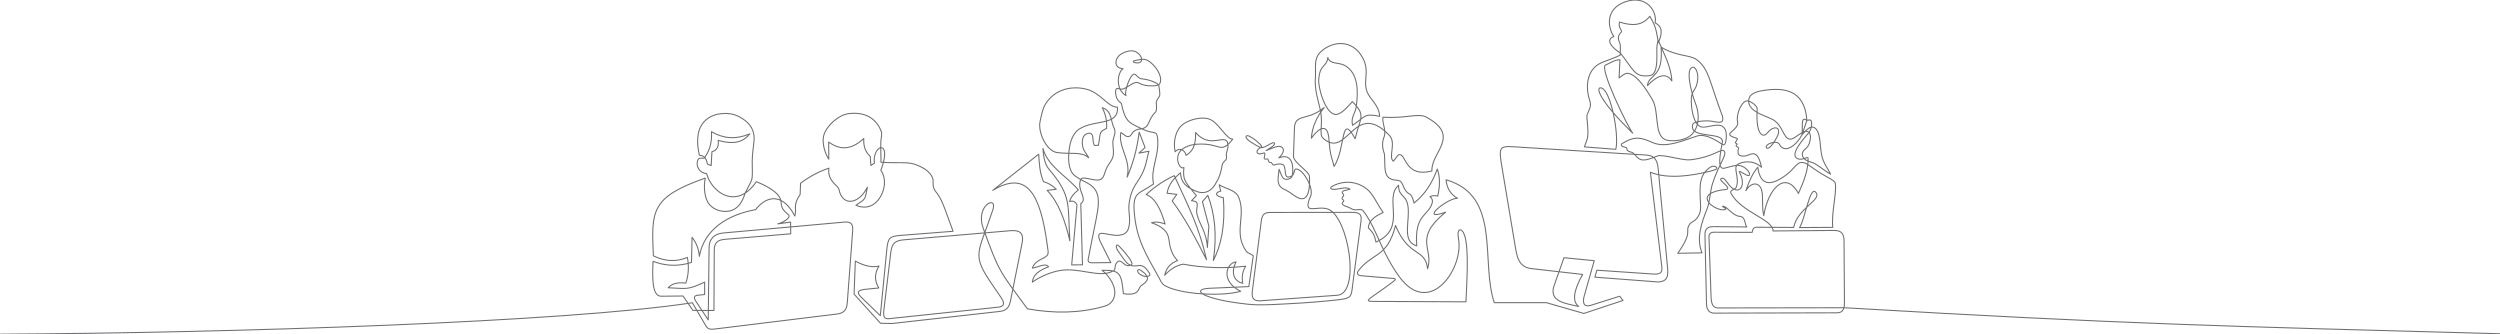 <?xml version="1.0" encoding="utf-8"?>
<!-- Generator: Adobe Illustrator 22.1.0, SVG Export Plug-In . SVG Version: 6.00 Build 0)  -->
<svg version="1.1" id="Layer_1" xmlns="http://www.w3.org/2000/svg" xmlns:xlink="http://www.w3.org/1999/xlink" x="0px" y="0px"
	 viewBox="0 0 2364 316" style="enable-background:new 0 0 2364 316;" xml:space="preserve">
<style type="text/css">
	.Drop_x0020_Shadow{fill:none;}
	.Round_x0020_Corners_x0020_2_x0020_pt{fill:#FFFFFF;stroke:#231F20;stroke-miterlimit:10;}
	.Live_x0020_Reflect_x0020_X{fill:none;}
	.Bevel_x0020_Soft{fill:url(#SVGID_1_);}
	.Dusk{fill:#FFFFFF;}
	.Foliage_GS{fill:#FFDD00;}
	.Pompadour_GS{fill-rule:evenodd;clip-rule:evenodd;fill:#44ACE1;}
	.st0{fill:none;stroke:#6D6E71;stroke-linecap:round;stroke-linejoin:round;stroke-miterlimit:22.926;}
</style>
<linearGradient id="SVGID_1_" gradientUnits="userSpaceOnUse" x1="0" y1="0" x2="0.707" y2="0.707">
	<stop  offset="0" style="stop-color:#DEDFE3"/>
	<stop  offset="0.178" style="stop-color:#DADBDF"/>
	<stop  offset="0.361" style="stop-color:#CECFD3"/>
	<stop  offset="0.546" style="stop-color:#B9BCBF"/>
	<stop  offset="0.732" style="stop-color:#9CA0A2"/>
	<stop  offset="0.918" style="stop-color:#787D7E"/>
	<stop  offset="1" style="stop-color:#656B6C"/>
</linearGradient>
<g>
	<path class="st0" d="M0,316c221-1.2,534.8-11.4,654.7-29.7l12,20.5c2.5,4.3,3.4,5.1,11,4.1l114.1-14c8.7-1.1,9.1-7.3,9.4-10.8
		l5.1-68c0.5-6.6-2-8.6-7.8-8.1L684,220.3c-9,0.8-13.4,5.9-13.5,13.8l-0.8,68.4l-11.8-17.8c-1.5-2.3-2.3-5.1,1.7-5.5l6.7-0.7l0-11.7
		c-16.7,7.6-16.1,6.1-34.5,5.3c4.2-4.6,10.2-5.1,16.7-4.4c2.6-7.4,3.1-15.5,1.5-24.3c-11.2,4.7-21.8,3.6-32.2-1.5
		c-1.8-42.6-2.7-55.2,49.1-73.5c-1.6,7.6-1,19,3.8,24.8c5,6.1,13.7,7.7,19.7,6.2c7.3-1.8,11.7-8.2,14.2-16.9l5.3-10.2
		c1.3-3,1.4-4.3,1.5-7.5c0.2-4.7-0.4-10.4,0.1-17.4c0.5-7.3,2-14.4,1.5-18.9c-0.8-6.9-4.2-12.6-13.2-17.7
		c-6.5-3.7-12.9-3.9-18.7-3.2c-7.9,0.9-15.3,5.2-18.9,12.9c-3,6.4-3.3,15.3-0.9,26.3c4.6,0.4,6.5,2.5,7.7,8.4l3.5,1.4l0.7-13.1
		c4.6-1.3,6.7-4.8,5.9-10.8c16.6,4.8,24.5,0.6,29.9-6.1c-13.4,5.6-25.4,4.4-36.2-2.1c0.5,9.3-1.4,17-5.7,23.2
		c-0.9,4.5-5.5-0.7-7.3,3.9c-2,5,1,11.7,8.4,12.6c5,18.3,28.6,34.6,47,7.6c7.8,3.2,22.9,10,23.4,19.3c0.3,6.4,2.4,7.9,7.1,12.1
		c2.3,2.1-3.8,6.9-10.2,8.5l12.1-1.7l0.1,11.1l-62.2,5.2c-7,0.6-10.1,3.2-10.1,10.4l-0.3,56.9l-19.9-0.1l-9.3-13.6l-20.6,0.2
		c-8.4,0.1-8.6-15.1-7.8-33c11.7,4.5,23.8,5.1,36.4,1l0.5-23.7c3.9,5,6.4,10.9,6.9,18c5.7-31.2,36-41,53.2-44.2
		c12.7-15.9,27.3-13,37.1,6.1c2-7.5-2.1-10.2,5-20.4l0.4-10.6c8.6-6.5,17.6-11.2,26.8-14.3c-0.9,7.2,1.9,11.2,5,14.6
		c1.7,1.9,4,3.1,4.6,5.9c3.5,16,18.8,13.6,26.8-2.5c-2.5,11.9-0.8,10.4-10.8,17.1c6.4,2.8,12.8,2.2,17.6-1.6
		c8.8-6.9,12.7-22.3,5.9-31.5c5.4-13.7,3.8-20,1.5-21.1c-3.7-1.8-9,5.9-7.5,14.3l-3.4,2.3l-0.6-8.5c-5-4.7-6.5-10.5-6.1-17
		c-10,9.1-20.7,12.5-33.2,3.3l0.1,16.2c-3.3-4.7-6.6-14.9-4.9-21.9c2.3-9.4,13.9-19.8,23.4-21.1c16.7-2.2,26.7,5.3,31,16.5
		c1.2,3.2-0.1,6.2-0.3,10c-0.3,6.5,0.3,14.1,0.1,19.4c16.7,1.2,24.6-0.7,32.4,2.1c4.9,1.8,14.4,5.6,16.8,13.9c0.3,2.3,0,3.7,0.2,6
		c0.4,3.3,2.1,5.4,4.1,8c4.9,6.1,9.8,22.5,14.7,35.3l-49.7,3.9c-10.5,0.8-11.8,2.6-12.9,13l-6.2,62.9L814.3,281
		c-5.3-5.3-1.9-6.8,3.8-7.4l12.9-1.3c-4.5-7.2-3.9-14.1,0.2-20.7c-5.5,1.3-12.8,0.6-22.4-4.7l-1.2,31.2l25,27.6l11,0.2l101.7-11.4
		c6.5-0.7,9-4,10.2-9.9l11-54.7c1.8-8.8-1.6-12.5-10.5-11.8l-100.5,8.6c-8.6,0.7-12,2.8-13.1,11.6l-6.5,53.9
		c-1.4,11.3,1.8,9.4,11.6,8.4l96.2-10.1c9.1-1,4.2-7.4,1.4-11.4c-27.5-39.6-22.2-33.5-6.3-80.5c5-14.8-17.1-4.5-9,17.5
		c15.3,41.8,14.7,39.1,41.7,75.9c24.8,4.5,49.1,4.4,72.9-2.4c6.4-1.8,8.5-6.1,9.4-9.6c2.1-8.4-4.6-19.1-11.7-24.4
		c16.3-0.1,18.3,1.7,20.2,22.1c16,2.4,13.4-5.3,17-7.7c6-4.1,9.2-7.5-0.1-14.1c-4.6-3.2-5.4,3.1,2.4,5.2c3.2,0.9,7.1,0,5.3-2.8
		c-8.3-13.1-11.3-3.3-19.8-8.5c-3-1.9-5-5.9-9.5-11.9c-3.1-4.1-2.7-9.1,1.5-4.2c1.1,1.3,8.1,8.2,11.2,14.6c1.1,2.2-3,4.1-6.2,2.1
		c-3.6-2.3-5.3-6-8.6-1.3c-1.9,2.7-0.2,5.5-2.4,6.8c-12.9,8-32.6-3.8-51.9,0.1c-6.7,1.3-16.6,4.8-25,10.8
		c0.6-6.9,6.6-11.3,15.3-14.5c-3-4.2-10.2,0.8-15.3,1.2c3.2-8.9,13.2-8.6,14.7-13.2c0.6-1.8,0-4-0.5-7.9
		c-6.6-50-19.7-71.6-51.6-52.4l43.4-34.2c0.5,9.4,1.2,18.6,4.6,26c4.7,1.3,8.6,3.8,12,7.2l-8.6,1c11,11.6,17,28.8,21.5,47.8
		c-2.3-33.1,2.3-42-19.5-67.4c-4.8-5.6-5.5-13.6-6-20c5,17.4,21.7,25.4,33.5,39.2c-4,3-7,6.6-8.3,11c3.2-1.1,5.5,0,7,3.2l-5,56.7
		l10.2-0.1l-1.6-57.9c7.1-4.6-4.4-12.9,0-22.9c1-2.2,5.7-1,10.6,0.1c3,0.6,6.7,1,8.5-0.2c3.1-1.9,3.4-6.6,5.3-10.6
		c2.1-4.3,5.8-7.5,6.4-12.7c0.4-3.8-0.5-8-0.5-11.5c0-4.3,3.1-8.1,1.6-12.7c-3.9-6.7-1.9-17.2-11.6-20.1c3,5.6,4.6,12,4.1,19.5
		c-7.4,3.8-5.4,2.9-7.7,16l-3.7,0.1c-1.2-1.3-1.4-4.5-1.6-7.5c-0.4-4.6-3.7-4.6-6.2-3.3c-4.9,2.4-4.3,10.7-2.4,14.9
		c1.6,3.4,4.2,5.8,4.6,7.6c-6.2-6.3-17.7-3.1-30.1-5c-9.9-1.6-18-19.4-15.8-29.3c1.5-6.8,2.5-12.4,5.3-16.8
		c8.8-13.8,24.3-17,37.6-14c14.6,3.3,21.2,17.6,30.3,17.2c1.1,18.2-21,11.1-36.3,20.8c-4.7,3-7.8,9.9-8.9,16.2
		c-2.1,12-1.1,23.3,4.8,27.8c3.7,2.8,6.5,4.2,10.8,6.4c6,3,10.1,6.9,11.2,14c1.2,7.5-1.2,17.8-3.1,27.3c-2,10.5-4.2,20.5-5.7,28.8
		c-0.7,3.4-1.6,5.9,3.3,5.9l17.6-0.2l-10-19.9c-6.5-15.4,10.2-2.3,21.9-6.9c1.9-0.7,3.8-2.5,4.6-4.9c2.9-8.4-0.2-16,0.7-23.4
		c2.2-17.8,8.7-19.8,13.6-31.4c3.2-7.7,3.8-14.9,5.3-18.8l-9.5,1.8l5.8-5.3l-5.6-14.5c-2,16.2-6,30.2-11.4,42.5
		c4.1-16.5-8.7-28-5.9-42.2c3.6,2,4.8,4.8,8.3,3.5c1.8-0.6,2.7-6.2,9.6-6.8c10.2-0.8,6.8-8.4,14.8-15.9c1.5-1.4,1-6.5,0.8-9.2
		c-0.1-1.5,1.9-4.3,3-6c0.8-1.2-0.1-6.9-0.6-10c-0.3-1.9-8-5.6-15.8-6.3c-3.5-0.3-4.6-3.1-6.7-4.3c-4.1-2.3-10.7,17.2-8.5,20.1
		c-10.9-6.3-7.7-22.7-2.8-25.4c-9.2-0.6-8.2-10-1.7-14c3.8-2.3,8-3.2,10.8-2.9c7.5,0.9,12.3,11.5,4.2,11.4c-2.3,0-3.9-0.7-3.6-1.5
		c0.2-0.6,1.1-0.6,6.5-1.7c2.1-0.4,5.2-0.7,8.7,1.9c6.1,4.4,12.5,13.7,10.1,20.2c-0.8,2.1-3.1,2.6-5.4,2.7
		c-18.6,1.1-11.6-8.2-25.4,0.9c-4.1,2.7-5.6,2.7-9.1,1.7c-3.5-1.1-2.5,8.8,0.7,11.8l2.6,2.4c1.8,9,3.8,13.2,6,15.8
		c2.5,3,5.6,4.5,14.6,8.7c10.6,5,12.9-0.1,13.7,9.2c1.4,16-7,28.2-3.9,42.4c-10.7,7.2-15.2,7.8-17.3,13.2c-1.1,3-1.4,6.7-1.1,11.2
		c1.7,27.7,11.3,42,23.6,64.3c1.3,2.4,2.5,5.5,4.9,7c14.1,8.8,55.3,10.9,72.3,5.7c-19-9.1-14.1-26.5-4.4-27.8
		c-5.8,11.9-0.6,18.8,6.3,20.3c-0.9-5.5-0.5-11,2.8-16.2c-19.9,2.3-39.6,1.7-59.1-1.9c-7.2,1.3-12.7,5.3-17.5,10.5
		c1.5-7,5.7-11.5,12.2-13.9c-5.7-6-7.2-12.1-8.2-20.1c-1-7.8-6.4-12.1-16.4-15.7c4-1.2,8.3-0.5,12.8,1.2c-4-14-9.4-24.6-17.9-27.9
		c8.3-7.4,17.1-13.5,26.6-17.8c13.5,29.4,23.3,47.8,30.5,79.5c-10.5-20.9-21.2-40.6-32.5-55.6l4.4-6.2l-9.2-1.1
		c1.5-8.9,6.6-14.1,12.6-19.3c0.7,7.6,3.4,11.8,10.9,15.6c4.3,2.2,6.9,3.1,10,3.1c5.2-0.1,9.1-3.1,12-7.8c3.9-6.2,5.3-10.7,6.7-18.7
		c0.4-2.2,3.6-4.2,3.9-5.3c0.3-1.7-0.2-3.4,0-5.1c0.3-2,1.4-4.7,1.5-6.1c0.2-4.4-0.8-6-2.5-6.7c-5-2.1-16.7,6.3-28.1-7.1
		c0.3,14.3-4,18.3-9.1,21.6c-0.6-4.5-5.9-8.1-10.3-3.4c-1.9-9.2,0-20.6,7.9-26.3c5.5-4,17.5-7.4,24.9-4.4
		c8.7,3.5,15.2,18.5,21.7,18.8c-12.2,15.2-10.7,3-34.5,4.8c-7.2,0.6-13.6,3.8-15.8,7.4c-4.6,7.1,0.5,16.9,4.1,14.6
		c-1.4,12.5,1.9,14.2,11.8,26.6l-4.6,4.8c1.3,0.1,5.3,0.4,5.4,3.1c0.2,3.8-1.2,5.8-0.2,9.8c2.3,9.7,9,16.4,9.8,31.3l1.4-20.2
		l-6.1-23.1l5.1-6c6.5,17.1,8.9,37.2,5.2,61.7c7.4-14.4,11.5-33.1,9.5-59.4c-7.7-1.6-8.6-4.7-2.5-6.3l-1.4-6
		c4.7,3.4,15.4,4.7,18.3,11.6c7.5,17.7-5.3,33.6,7.3,51.3c1.6,2.2,4.1,2,6.6,4.3c-1.4,9.7-2.8,19.4-4.2,29.1l-37.2,1.6
		c-18.2,0.8-7.4,10.5,36.6,15.1c11.5,1.2,24.4,0.2,36.6-0.4c19-0.9,36.9-2.5,48.4-3.8c13.5-1.6,12.3-2.6,14.2-17.3l7.5-57.3
		c0.9-7-2.3-8.1-9.2-8.1l-76.3,0.1c-5.9,0-8,1.7-8.9,8.6l-8.4,65.7c-1,7.6,1.9,9.6,7.9,9.2l72.4-5.2c22.3-1.6,10.7-74.1-8.6-81.4
		c-10.8-4.1-25,7.1-16.5-12.6c2.8-6.6-5.7-23.4-12.9-25.3c-3.7-1-1.6,4.9-5.4,6.7c-8,3.6-4.3-6-7.3-10.5c-0.5-0.7-4-1.9-8.8-0.1
		c-2.1,0.8-1.7-2.8-4-2.4c-2,0.3-1.2-3.8-3-3.3c-4.8,1.3-1.2-3.2-2.1-5.6c-0.2-0.5-3.6,1.2-5.6,0.7c-2.3-0.5-3-3.3,2.7-6.7
		c1.4-0.8-13.4-13.5-14.7-9.7c-1,2.9,8.8,8,13.1,10.3c2.3,1.3,6.9-1.6,9.9-3.3c3.9-2.1,4.6-0.6,3.6,0.8c-1.5,2.1-7.1,5.1-7.8,5.6
		c3.8-1.2,8.3-3.7,11.7-4c4.4-0.4,7.8,4.3,0.4,10.9c9.9-4,13.1,3.1,13.2,10.1c0.2,7.7-0.7,9.4-5.1,10.1c-5.1,0.9-5.5-4.5-7.8-9.4
		c-0.4,5.1-1.9,10.4-0.1,14.3c1.8,4.1,5.5,4.5,9.2,6.9c6,4,9.1,6.9,13,6.6c6.9-0.5,7-14.1,6.6-21c-0.3-5.1-15.3-13.1-15.1-19.4
		l0.9-25.2c-0.1-15.8,12.2-7.2,28.2-20.7c-7.3,9.1-11.5,18.7-12.2,29.1c6.4-8.9,11.5-11.2,14.3-7.7c2.6,3.2,2.3,10.8,3.2,18.1
		c0.7,5.9,3.1,12.2,4,16.3c11.3-17.6,5.9-52,19.9-26.2c5-20.6,10.5-21.9-2.6-35.1c-8.6,9.8-13.8,14.1-18.8,11.2
		c-6.7-3.8-11.8-18.4-13-29c-0.3-2.8,0.3-7.6,1.4-10.9c1.9-5.4,6.9-6.7,7.2-13c2.1,6.8,10.4,4.3,16,7.5c12.7,7.1,13,24,10.8,39.2
		c-0.9,6.4-5.3,9.7-3.4,17.4c12.6-8.7,11-11.5,25.6-8.5c-0.7-10.8-8.8-15.6-11.8-22.9c-4.4-10.8,3-19.6-4.5-32.9
		c-9.8-17.3-28.3-15.5-39.2-5.4c-6.9,6.4-4.8,14-5.2,23.2c-1.2,12.9,2.7,23,4.6,32c3,13.8-1.8,22.8,2.7,26.8
		c23.2,20.6,29-37.5,62.6-2.8c6.8,7-1.4,20.9,3.8,24.4c3.3-3.8,3.9-5.9,5.5-6.2c6.6-1,5.3,22.1,30.9,15.5
		c-0.9-17.9,27.8-32.9-5.2-50.9c-7.8-4.2-19,1.5-41.1,0c-1,5.3,3.2,11.9,1.3,18.1c-0.3,1-3.6,7.2,0.1,16.7
		c1.1,12.9-2.1,24.1,11.5,24.8c1.3,0.1,2.3,0.3,3.2,0.8c2.3,1.3,2.9,5.2,5,8.5c3.8,5.7,5.5,1,8.3,12.3c10.3-8,17.3-19.1,22-32.2
		c2.5,7,2.8,15.4,0.4,25.6c-2.4-0.5-4.9-0.7-7.4,0.6c1.8,0.8,2.8,3.4,2.3,5.5c-3.6,13.2-17.1,10.6-14.7,41
		c-15-4.2-5.8-24.5-8.5-38.5c-2-10.5-8.9-8-8.7-18.8c-14.5,12.6,8.7,40.6-21.4,53.7c-1.2-6.2-2.5-8.7-7.2-13.5
		c0.2-6.2,5.6-10.8,14-14.4c-6.9-10-9.4-17.7-16.1-22.8c-8.8-6.7-20.4-7.6-30.2-3c-4.1,1.9-4.2,3.3-1.4,3.8
		c4.5,0.7,12.6-3.2,16.3-0.1c-3.4,1.2-5.8,1-6.7,2.1c-1.7,2,0.6,1.9,0.8,3.6c0.1,0.8-1.5,1.9-1.6,3c-0.1,0.7,1.5,1.4,1.7,2.3
		c0.2,0.6-1.3,1.3-1.5,2c-0.2,0.8,0.3,1.5,1.2,2.1c1.8,1.3,4,1.3,7.7,3.5c4.1,2.4,8.5-1,10.7,1.7c9.5,11.5,15.2,30.1,24.1,46.1
		c8.7,15.6,18,29.8,31.8,31.2c21.1,2.1,38.6-30,34.4-51.2c-1.9-9.7,3.4-10.7,6-2.1c4.1,13.2,1.7,47.1,1.1,62.2l-87.8-0.4
		c-2.6,0-4-0.3-4.4-0.6c-0.5-0.4,0.4-1.6,3.3-3.7c6.8-4.9,13.9-9.6,20.6-14.8c2.9-2.3,1.2-2.5-1.4-2.7l-28.4-2.4
		c-4.3-0.1-5.4-2.2-3.8-4.5c13-17.5,27.5-12.1,35.3-43.1c12.5,30.6,28.1,21.1,30.3,40.9c6.3-19.1-14.2-28.1,17.1-53.5
		c-26.3,9.5,1.8-13.5,11.2-13.1c-6.5-3.7-10.1-9.5-10.8-17.5c52.7,15.2,32.3,77.1,45.6,116.2l49.3,0l35.4,10.2l37-12.3l-3.1-4
		l-27,8.5c-7.8,2.5-8.1-3.4-6.5-9l9.4-33.1l-28.6-2.8l-9.3,26.2c-5.7,16,12.6,17.2,23.2,19.9c-6.3-4.7-4.9-14.9,3.7-30.3l-48.3-5.5
		c-12.5-1.4-13.8-11.6-15.6-22.2l-12.1-72.2c-4-23.8-3.1-21.6,20.2-20.2l107.5,6.7c12,0.7,18.4-0.4,19.8,13.7l8.5,89.7
		c1,9.7,1.9,17.1-9.3,17.1l-6.1-0.5l-53-4l1.9-6.6l52.7,3.6c7.2,0.5,9.4-1,8.7-7l-10.8-89.2c16.9,6.7,38.6,3.4,56.5-1
		c5.9-1.4,7.2-2.4,6-3.6c-1.9-1.9-4.3-1.3-6.7,0.4c-11.9,8.5-8.4,23.4-8.3,37.9c0,3.5-1.1,6.5-3,9.1c-2.5,3.7-5.7,4-7.3,6.3
		c-5.2,7.5,3.9,5.9-11.3,27.5l22.9-0.4c-5.6-13.9-0.6-28,5-42.1c2.5-6.4,2.7-16.4,4.9-23.2c5.9-18.3,13.7-27.1,11.3-30.6
		c-2.7-4-8.9,5.2-32.2,7.9c-6.7,0.8-19.9-3.8-29.2-4c-2.5-0.1-11.9,5.7-17.6,3.8c-3.4-1.1-4.4-3.7-7.4-6.3c-1-0.9-3.3-0.6-5.4-2.4
		c-0.5-0.4-0.2-1.9-0.6-2.3c-0.7-0.7-2.8-0.9-3.5-1.2c-1.9-0.9-2-2.1-1.1-2.8c13.2-8.2,18.8-5.4,29.6-0.9c12.4,5.2,27.9-2,41.6-6.4
		c7.2-2.3,17.1,3.3,23.4,7.7c2.5,1.8,3.4-0.4,3.9-3.6c1.3-8.9-1.2-13.8-6.7-14.3c-5.4-0.5-13.5,2.9-17.2,1.5
		c-6.9-2.8-9.5-17.7-8.8-27.7c0.3-5,3.5-7.5,4.7-11.1c3.3-9.7-0.2-17.5-3-17.5c-7.8,0.2-2.1,23.3,2.2,34.4c4.9,12.6,2.4,25.3-5.8,31
		c-6.5,4.5-18.4,4.9-22.7,3.1c-11.2-4.8-5.4-26.7-12.7-38.6c-5.3-8.7-13.6-22.3-22.3-24.1c-3-0.6-5.7,2.1-8.8,4.3l0.8-17.1
		c-4.7-0.2-8.2,2.6-13.6,4.9c-6.2,2.7,20.6,57.9,25.7,64.4c0,0-18.4-17.4-27.4-30.9c-3.9-5.9-6.3-11.7-3.3-11.9
		c9.5-0.8,18.1,44,14.7,58.1l-29.6-2.3c0.2-2.1,2.7-5.6,3.1-10.7c0.6-7.1-1.1-16.1-0.8-19c1.3-4.5,4.7-8.1,2.7-14
		c-4.7-14-1.4-24.9,3.6-30.6c5.5-6.3,13.7-6.9,25.1-12.4c0-2.9,0.7-9.3-0.4-11.6c-2.3-4.8-1.3-7.4,1.5-10.3c1.4-1.5-3.3-3.8-1.7-9.5
		c11.4,3.8,21.5,3.8,28.6-5.4c6.1,10,6,13.4,8.2,24.9c3.5-8.6,4.4-14.6-3.1-18.7c2.1-11-8.3-26.6-27.9-20
		c-19.7,6.7-16.9,24.9-11.1,32.9c-9.4,3.5,0,11.9,6,15.6c12.7,15.7,13.2,23.4,27.9,21.4c7.8-1.1,6.7-15.5,6.7-25.7
		c0-3.3,0.9-6,1.2-7.9c5.4,13,12.3,24.7,13,38.7c-5.2-8-13-6.1-23.1,4.4c0.4-5.3,4.8-7.6,8.1-11.7c3.5-4.3,5.9-10.6,4.8-24.8
		c14.6,9,27.2,7.2,33.5,11.8c12.1,8.9,12.2,21.2,24.4,53.1c0.5,1.2,1,5-0.7,5.8c-2.9,1.4-7.9-0.9-13.5-0.9
		c-10.7,0.1-13.7,1.9-14,4.2c-2.1,13.5,30.5,5.2,28.2,16.4c-3.9,19.3-3.2,25.7,2.6,24c4.4-1.1,9.9-3,13.2-2.5
		c6.4,0.9,10.9,7.3,9.9,9.1c-1.3,2.4-8.4-4.1-9.7-3.3c-0.3,0.2,2.2,3.7,2.8,7.8c1.1,7.5-2.6,10.3-5.7,9.6c-7.8-1.8-9.5-12.6-14-10.9
		c-3.9,1.5,10.5,9,4.6,10.5c-12,1-17.7,4.4-18,8c-0.5,6.2,12.5,13.2,17.4,10.7c1.6-0.8-4.6-3-2.5-2.9c4.2,0.2,9.1,9.2,16,9.6
		c5.5,0.3,4.5,8,6.6,10l-31.8-0.3c-5.3,0-7.9,2.4-7.8,7.5c0.5,21.2,0.9,42.3,1.4,63.5c-0.2,6.7,1.9,10.8,7.3,10.8l116.1-0.3
		c6.6,0,7.1-5,7.1-10.2l-0.4-58c0-6.4-2.5-9.8-9.5-9.7l-57.6,0.5c-0.1-11.1-30-17.5-39.7-35.5c-1.9-3.4,3.9-3.1,5-6.1
		c3.3-9.5-3.7-18.1,1.5-21.5c3.7-2.3,14.1-4.7,22.3,2.9c-4.2-19.6-10.4-10.9-16.5-10.6c-8.6,0.4-5-6.8-5.2-7.6
		c-0.2-0.7-2.4-1.6-2.4-2.3c0-0.3,1.1-1,1.1-1.3c-0.1-0.6-2-1.1-1.8-1.6c0.5-1.1,2.1-3,2-3.8c-14.8-4.4-3.1-5.4,0-12.9
		c1-2.6-1.3-4.1,0.8-11.7c1.5-5.5,5-10.7,8-11c2.8-0.3,10.2,4.2,9.9,7.9c-1.3,19.1,2.9,25,6.6,24.5c3-0.4,4.4-5.8,9.7-6.8
		c3.6-0.7,5.6,2.6,2.4,8.6c-5.7,10.6-9,11.5-9.9,10.2c-2.4-3.3,9.8-7.9,12.2-3.3c5,9.6,16.4,0.7,21.4-9.1l4.6-13.7
		c-5.9-3.6-3.8,3.7-4.6,13.7c3.1-3.1,9-11.6,14-4.4c3.4,5,3,15.5,4.5,23.4c1.5,7.9,5.9,12.8,8.5,18.3c-3.1-1.4-8.6-6.1-14.5-9.7
		c-2.9-1.8-7-2.2-9.2-3.9c-3.5-2.6-4.1-6.3-1.3-9.2c1.5-1.6,3.3-2.3,4.7-5.9c0.6-1.6,1-3.4,1.2-5c0.4-4.9-1.5-8.8-7.6-5.7
		c-3.9,2-8.4,6.5-11.6,6.3c-6.9-0.4-6.6-14.5-18.1-19.4c-9.3-4-22.7-8.2-20.9-18.3c0.7-4.1,4.7-7,13.5-8.3
		c19.4-3,39.3-1.2,41.4,28.2c1.5,0,2.8-0.8,3.4-0.2c2.7,2.6-0.2,10.2-1.2,11.4c-4.8,5.7-19.7,21.9-10.7,25.2
		c4.6,1.7,9.5-2.8,9.6-0.6c0.4,10.5-3.9,21.8-9.1,33.3c-12.6-22.7-28.9-3.8-32.8,21c-2.2-9.1-0.1-19.5-2.3-25.1
		c-2.6-6.5-9.5-6.8-14.6,1.5c3.1-9.4,6.8-16.9,11.3-22.2c2.1,16.4,10.9,19.1,26.6,7.5c8.1-6,10-11.9,14.8-12
		c4.7-0.1,8.4,4.3,18.8,10.7c6.2,3.8,12.5,6.3,13,8.9c1.7,8.6-3.9,28.4-2.3,41.8l-31.5,0.2c5.2-6.8,9.8-41.1,15.7-33
		c5.2,7.2-17.5,14.6-21.2,32.9c-11.3-0.1-22.6-0.1-33.9-0.2c-3.8-0.3-5,1.7-5.3,4.8c-11.9-0.1-23.9,0.1-35.8-0.1
		c-3.4-0.1-5.2,1.6-5.1,4.2l2,57.2c0.2,6.3,1.9,10.3,6.6,10.2l119.6-0.2c0.5,0,1,0.1,1.5,0.1c262.8,15.4,356.6,17.4,618.3,24.5"/>
</g>
<g>
</g>
<g>
</g>
<g>
</g>
<g>
</g>
<g>
</g>
<g>
</g>
</svg>
